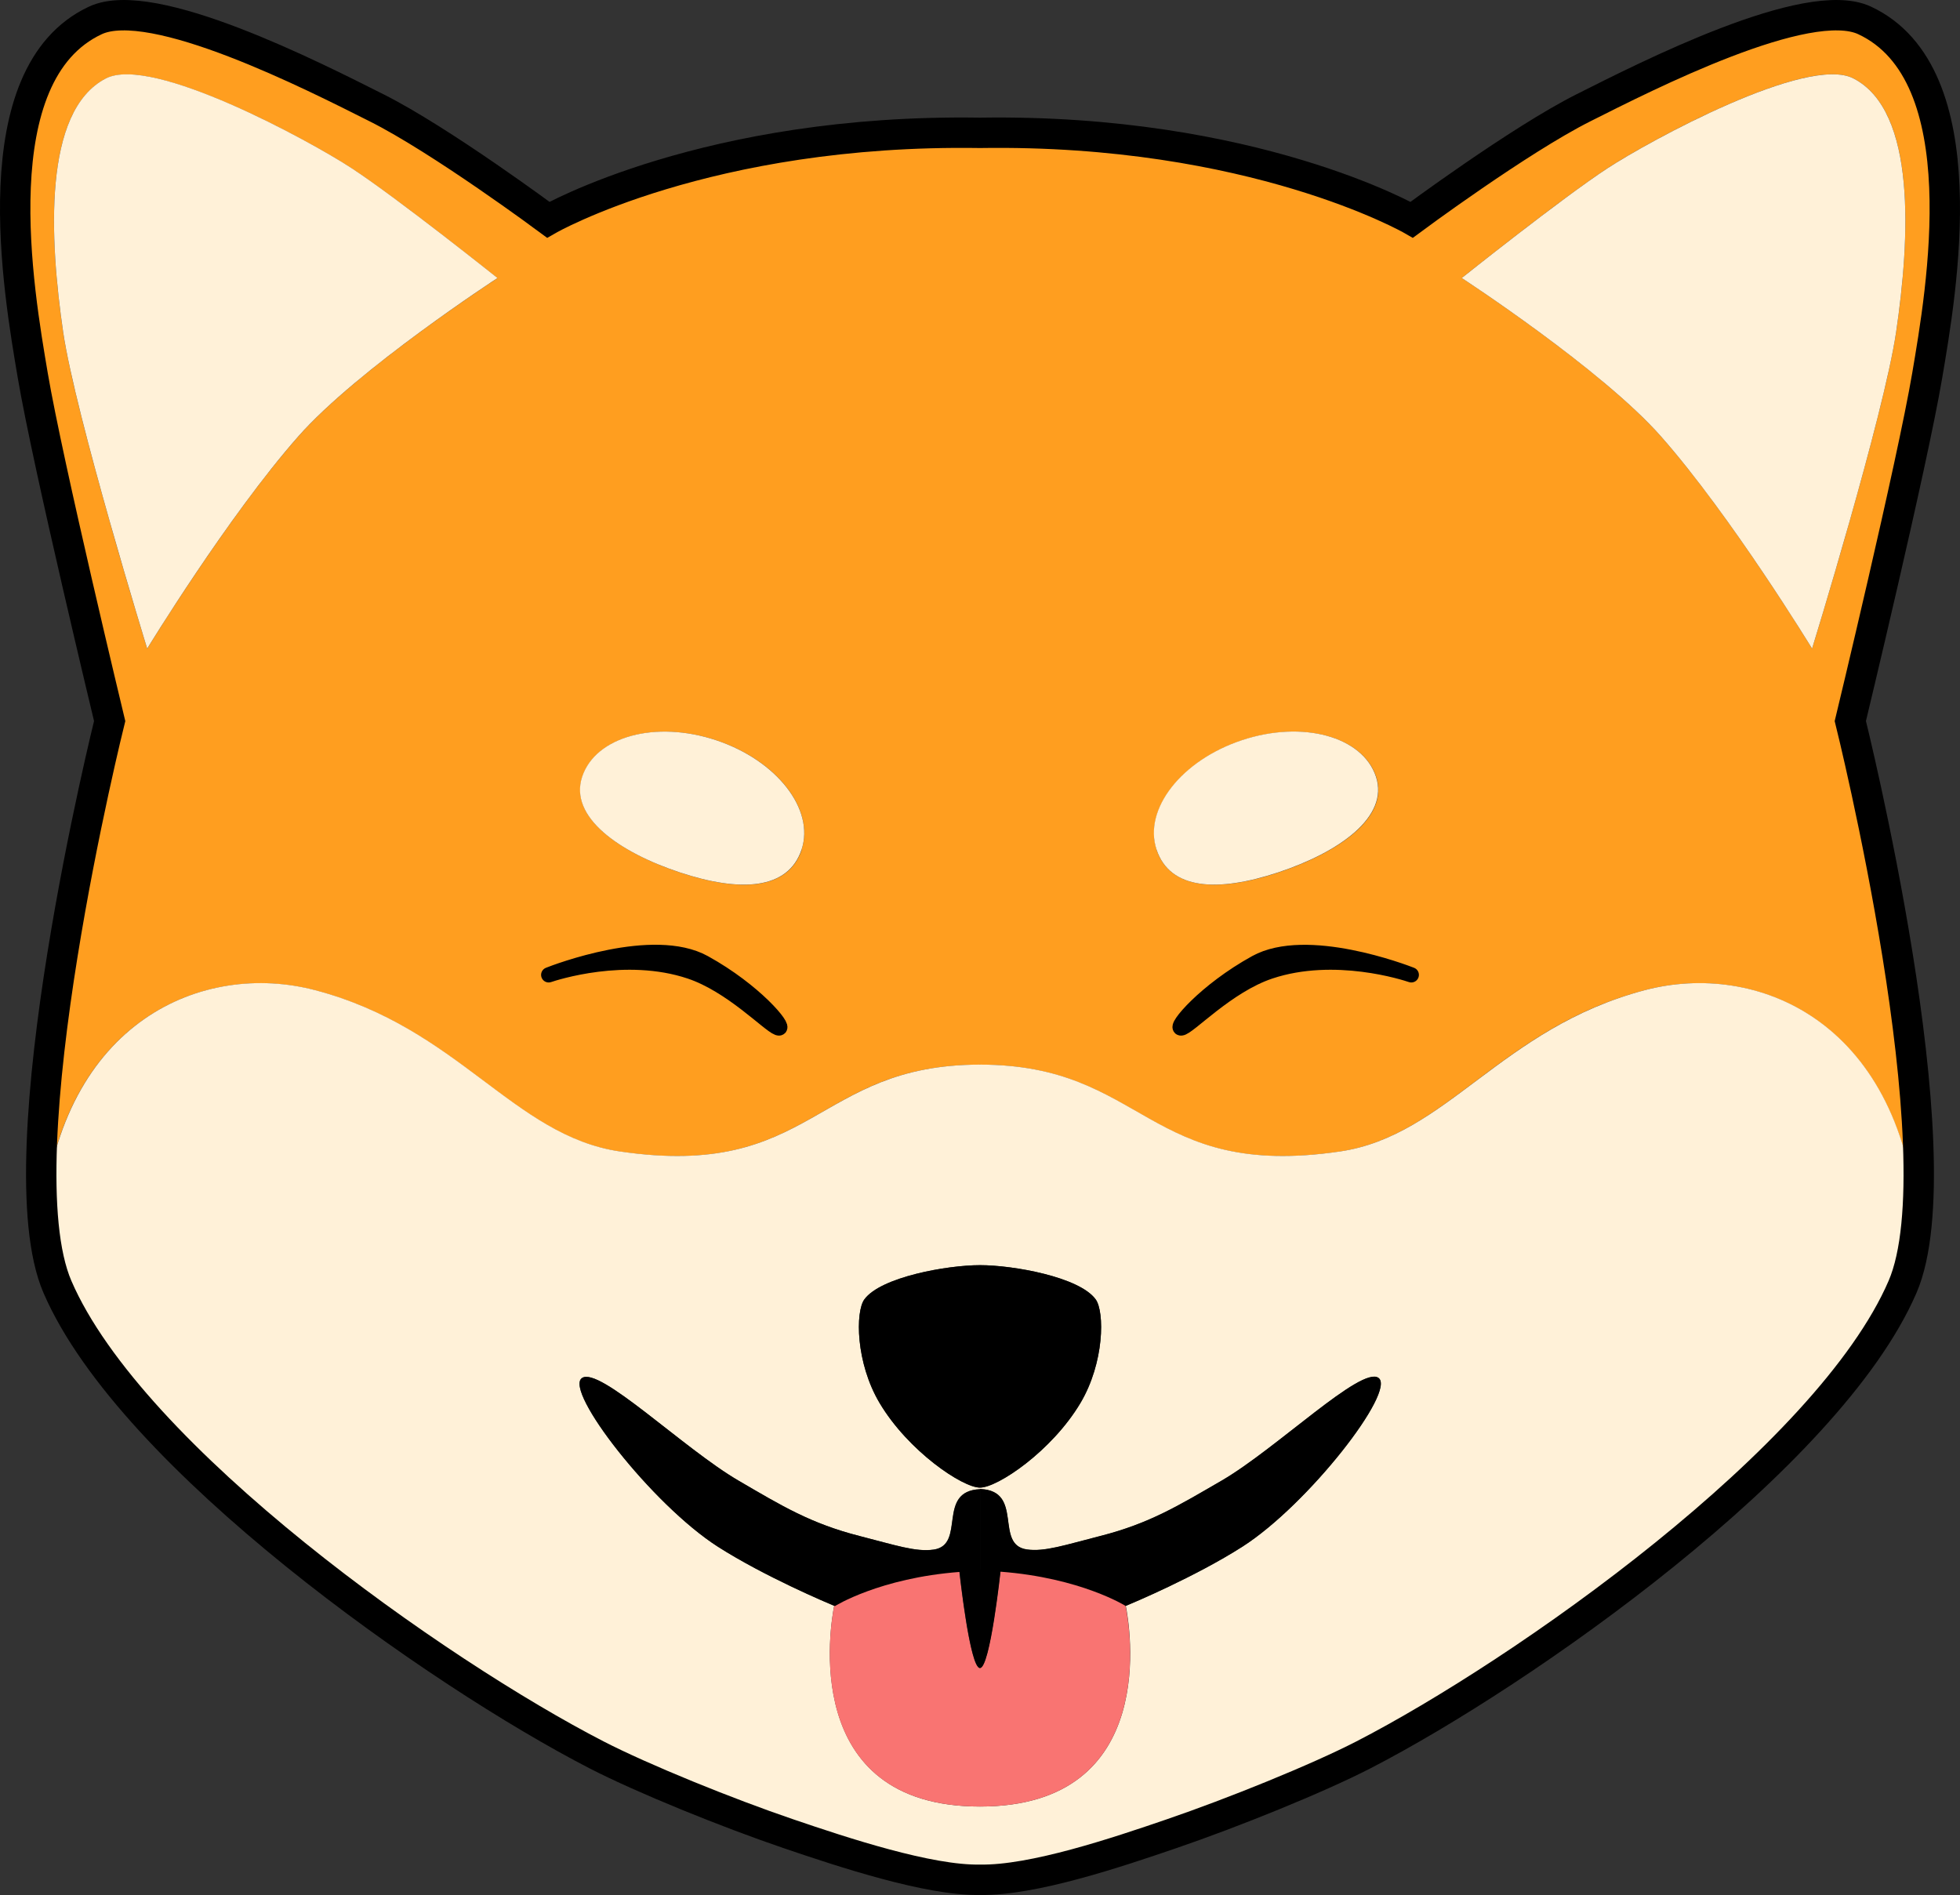 <svg xmlns="http://www.w3.org/2000/svg" viewBox="0 0 516.14 499"><rect x="0" y="0" width="516.14" height="499" fill="#333333" stroke="none"/><defs><style>.cls-1{fill:#ff9e1f;}.cls-2{fill:#fff1d8;}.cls-3,.cls-4{fill:none;}.cls-4,.cls-5,.cls-7{stroke:#000;}.cls-4{stroke-miterlimit:10;stroke-width:8px;}.cls-5,.cls-7{stroke-linejoin:round;stroke-width:4px;}.cls-6{fill:#f97472;}.cls-7{stroke-linecap:square;}</style></defs><g id="Layer_3" data-name="Layer 3"><path class="cls-1" d="M1855.69,975.38c-15-7-57.53,14.72-74,23-17,8.54-45.25,29.5-45.25,29.5s-41.75-24-113.69-22.89c-71.94-1.11-113.69,22.89-113.69,22.89s-28.27-21-45.25-29.5c-16.47-8.28-59-30-74-23-30.31,14.14-20.22,71.5-16.5,93.5,4,23.55,20.25,91,20.25,91s-18.42,73.91-18,120.82c0,.52,0,1,0,1.55,0,.33,0,.66,0,1,0,1.2.07,2.38.13,3.53l.06,1.17a2.83,2.83,0,0,0,0,.29c0,.42,0,.84.08,1.25s.07,1,.12,1.56c5-52.3,42.2-68,71.69-60.28,37.87,10,52.13,38.33,80.25,42.47,51,7.5,51.19-22.87,94.81-22.87s43.81,30.37,94.81,22.87c28.12-4.14,42.37-32.5,80.25-42.47,29.49-7.76,66.74,8,71.69,60.28q.07-.77.12-1.56c0-.41.06-.83.08-1.25a2.83,2.83,0,0,0,0-.29l.06-1.17c.06-1.15.1-2.33.13-3.53,0-.32,0-.65,0-1,0-.52,0-1,0-1.55.41-46.91-18-120.82-18-120.82s16.26-67.45,20.25-91C1875.91,1046.88,1886,989.52,1855.69,975.38ZM1443.19,1085c-18.5,21-39.75,55.83-39.75,55.83s-18.91-61.38-22.13-83.39c-3.56-24.38-5.43-58.13,11.25-66.75,12.15-6.28,53.83,16.51,64.69,23.62,12.14,7.94,38.44,28.94,38.44,28.94S1458.81,1067.24,1443.19,1085Zm126.62,155.75a.71.71,0,0,1-.29-.07c-2.45-.88-12.29-11.25-23.15-14.87-17-5.68-35.61.4-37.2.94,1.84-.73,27.53-10.6,40.95-3.19S1571.56,1240.72,1569.81,1240.72Zm6-47c-3.53,10.61-16.12,11.29-32.07,6s-29.23-14.56-25.71-25.18,19.32-14.92,35.27-9.62S1579.28,1183.11,1575.76,1193.73Zm93.48,0c-3.52-10.62,6.56-23.52,22.51-28.81s31.75-1,35.27,9.62-9.75,19.88-25.71,25.18S1672.77,1204.34,1669.24,1193.73Zm29.89,32c-11.35,3.78-21.58,14.94-23.44,14.94s6.31-9.81,19.69-17.19,39.11,2.46,40.95,3.19C1734.74,1226.18,1716.16,1220.1,1699.13,1225.78ZM1864,1057.41c-3.22,22-22.13,83.39-22.13,83.39s-21.25-34.83-39.75-55.83c-15.61-17.73-52.5-41.75-52.5-41.75s26.3-21,38.44-28.94c10.87-7.11,52.54-29.9,64.69-23.62C1869.47,999.28,1867.6,1033,1864,1057.41Z" transform="translate(-1364.68 -970.01)"/><path class="cls-2" d="M1797.81,1230.75c-37.88,10-52.13,38.33-80.25,42.47-51,7.5-51.19-22.87-94.81-22.87s-43.81,30.37-94.81,22.87c-28.12-4.14-42.38-32.5-80.25-42.47-29.49-7.76-66.74,8-71.69,60.28v0c.6,7.08,1.81,13.18,3.81,17.81,19.47,45.09,100.21,101.73,142,123.25,12.14,6.25,34.39,15.27,50.5,20.75,14.5,4.94,37,12.38,50.44,12.12,13.94.26,36.16-7.23,50.44-12.12,16.1-5.51,38.37-14.5,50.5-20.75,41.79-21.52,122.53-78.16,142-123.25,2-4.63,3.21-10.73,3.81-17.81v0C1864.55,1238.73,1827.3,1223,1797.81,1230.75Zm-205.51,81.41c4.3-5.87,21.75-9,30.45-9s26.15,3.09,30.45,9c2.38,3.25,2.33,16.66-4,27.31-7.53,12.65-21.81,22.27-26.44,22.27s-18.91-9.62-26.44-22.27C1590,1328.82,1589.92,1315.41,1592.3,1312.16Zm99.57,65.12c-12.52,8-29.42,15.07-30.72,15.6.93,4.63,9.41,52.84-38.4,52.84s-39.3-48.35-38.4-52.86c-1.75-.73-18.33-7.7-30.66-15.58-17.36-11.12-40.5-41-35.8-44.39,4.5-3.27,26.79,18.58,41.25,27,11.38,6.64,19,11.3,31.94,14.6,9.31,2.37,14.71,4.24,19.45,3.56,8.6-1.25.65-15.4,12.21-15.91h.09c11.56.51,3.61,14.66,12.21,15.91,4.74.68,10.14-1.19,19.45-3.56,12.91-3.3,20.55-8,31.94-14.6,14.45-8.43,36.75-30.28,41.25-27C1732.38,1336.3,1709.24,1366.16,1691.87,1377.28Z" transform="translate(-1364.68 -970.01)"/><path class="cls-3" d="M1596.31,1339.47c-6.34-10.65-6.39-24.06-4-27.31,4.3-5.87,21.75-9,30.45-9s26.15,3.09,30.45,9c2.38,3.25,2.33,16.66-4,27.31-7.53,12.65-21.81,22.27-26.44,22.27S1603.84,1352.12,1596.31,1339.47Z" transform="translate(-1364.68 -970.01)"/><path class="cls-3" d="M1727.68,1332.89c4.7,3.41-18.44,33.27-35.81,44.39-12.52,8-29.42,15.07-30.72,15.6.93,4.63,9.41,52.84-38.4,52.84s-39.3-48.35-38.4-52.86c-1.75-.73-18.33-7.7-30.66-15.58-17.36-11.12-40.5-41-35.8-44.39,4.5-3.27,26.79,18.58,41.25,27,11.38,6.64,19,11.3,31.94,14.6,9.31,2.37,14.71,4.24,19.45,3.56,8.6-1.25.65-15.4,12.21-15.91h.09c11.56.51,3.61,14.66,12.21,15.91,4.74.68,10.14-1.19,19.45-3.56,12.91-3.3,20.55-8,31.94-14.6C1700.88,1351.47,1723.18,1329.62,1727.68,1332.89Z" transform="translate(-1364.68 -970.01)"/><path class="cls-3" d="M1872.19,1068.88c-4,23.55-20.25,91-20.25,91s18.42,73.91,18,120.82c0,.52,0,1,0,1.55,0,.33,0,.66,0,1,0,1.2-.07,2.38-.13,3.53l-.06,1.17a2.83,2.83,0,0,1,0,.29c0,.42,0,.84-.08,1.25s-.07,1-.12,1.56c-5-52.3-42.2-68-71.69-60.28-37.88,10-52.13,38.33-80.25,42.47-51,7.5-51.19-22.87-94.81-22.87s-43.81,30.37-94.81,22.87c-28.12-4.14-42.38-32.5-80.25-42.47-29.49-7.76-66.74,8-71.69,60.28q-.07-.77-.12-1.56c0-.41-.06-.83-.08-1.25a2.83,2.83,0,0,1,0-.29l-.06-1.17c-.06-1.15-.1-2.33-.13-3.53,0-.32,0-.65,0-1,0-.52,0-1,0-1.55-.41-46.91,18-120.82,18-120.82s-16.26-67.45-20.25-91c-3.72-22-13.81-79.36,16.5-93.5,15-7,57.53,14.72,74,23,17,8.54,45.25,29.5,45.25,29.5s41.75-24,113.69-22.89c71.94-1.11,113.69,22.89,113.69,22.89s28.27-21,45.25-29.5c16.47-8.28,59-30,74-23C1886,989.52,1875.91,1046.88,1872.19,1068.88Z" transform="translate(-1364.68 -970.01)"/><path class="cls-4" d="M1855.69,975.38c-15-7-57.53,14.72-74,23-17,8.54-45.25,29.5-45.25,29.5s-41.75-24-113.69-22.89c-71.94-1.11-113.69,22.89-113.69,22.89s-28.27-21-45.25-29.5c-16.47-8.28-59-30-74-23-30.31,14.14-20.22,71.5-16.5,93.5,4,23.55,20.25,91,20.25,91s-28.58,114.66-13.75,149c19.47,45.09,100.21,101.73,142,123.25,12.14,6.25,34.39,15.27,50.5,20.75,14.5,4.94,37,12.38,50.44,12.12,13.94.26,36.16-7.23,50.44-12.12,16.1-5.51,38.37-14.5,50.5-20.75,41.79-21.52,122.53-78.16,142-123.25,14.83-34.34-13.75-149-13.75-149s16.26-67.45,20.25-91C1875.91,1046.88,1886,989.52,1855.69,975.38Z" transform="translate(-1364.68 -970.01)"/></g><g id="Layer_4" data-name="Layer 4"><path class="cls-5" d="M1736.33,1226.72c-1.59-.54-20.17-6.62-37.2-.94-11.35,3.78-21.58,14.94-23.44,14.94s6.31-9.81,19.69-17.19S1734.49,1226,1736.33,1226.72Z" transform="translate(-1364.68 -970.01)"/><path class="cls-6" d="M1622.75,1445.72c-47.88,0-39.3-48.35-38.4-52.86,0-.22.07-.34.07-.34s11.78-7.39,32.89-9c0,0,0,.14,0,.4.37,3.26,2.91,25.31,5.4,25.31s5-22,5.4-25.31c0-.26,0-.4,0-.4,21.11,1.59,32.89,9,32.89,9s0,.12.07.36C1662.08,1397.51,1670.56,1445.72,1622.75,1445.72Z" transform="translate(-1364.68 -970.01)"/><path d="M1628.19,1383.54s-2.75,25.71-5.44,25.71-5.44-25.71-5.44-25.71c1.75-.13,3.56-.23,5.44-.27S1626.44,1383.41,1628.19,1383.54Z" transform="translate(-1364.68 -970.01)"/><path class="cls-3" d="M1622.75,1011.83" transform="translate(-1364.68 -970.01)"/><path class="cls-3" d="M1622.75,1474.4" transform="translate(-1364.68 -970.01)"/><path class="cls-7" d="M1569.81,1240.72l-.29-.07c-2.45-.88-12.29-11.25-23.15-14.87-17-5.68-35.61.4-37.2.94,1.84-.73,27.53-10.6,40.95-3.19S1571.56,1240.72,1569.81,1240.72Z" transform="translate(-1364.68 -970.01)"/><path d="M1649.19,1339.47c-7.53,12.65-21.81,22.27-26.44,22.27s-18.91-9.62-26.44-22.27c-6.34-10.65-6.39-24.06-4-27.31,4.3-5.87,21.75-9,30.45-9s26.15,3.09,30.45,9C1655.58,1315.41,1655.53,1328.82,1649.19,1339.47Z" transform="translate(-1364.68 -970.01)"/><path class="cls-3" d="M1376,1291.07c-.09,1-.18,2.07-.25,3.13" transform="translate(-1364.68 -970.01)"/><path class="cls-3" d="M1869.75,1294.2c-.07-1.06-.16-2.1-.25-3.13" transform="translate(-1364.68 -970.01)"/><path class="cls-2" d="M1575.76,1193.73c-3.53,10.61-16.12,11.29-32.07,6s-29.23-14.56-25.71-25.18,19.32-14.92,35.27-9.62S1579.28,1183.11,1575.76,1193.73Z" transform="translate(-1364.68 -970.01)"/><path class="cls-2" d="M1701.31,1199.72c-16,5.3-28.54,4.62-32.07-6s6.56-23.52,22.51-28.81,31.75-1,35.27,9.62S1717.27,1194.42,1701.31,1199.72Z" transform="translate(-1364.68 -970.01)"/><path class="cls-2" d="M1495.69,1043.22s-36.88,24-52.5,41.75c-18.5,21-39.75,55.83-39.75,55.83s-18.91-61.38-22.13-83.39c-3.56-24.38-5.43-58.13,11.25-66.75,12.15-6.28,53.83,16.51,64.69,23.62C1469.39,1022.22,1495.69,1043.22,1495.69,1043.22Z" transform="translate(-1364.68 -970.01)"/><path class="cls-2" d="M1864,1057.41c-3.22,22-22.13,83.39-22.13,83.39s-21.25-34.83-39.75-55.83c-15.61-17.73-52.5-41.75-52.5-41.75s26.3-21,38.44-28.94c10.87-7.11,52.54-29.9,64.69-23.62C1869.47,999.28,1867.6,1033,1864,1057.41Z" transform="translate(-1364.68 -970.01)"/><path class="cls-3" d="M1710,1430.75" transform="translate(-1364.68 -970.01)"/><path d="M1691.87,1377.28c-12.52,8-29.42,15.07-30.72,15.6l-.08,0s-11.78-7.39-32.89-9h0c-1.71-.13-3.48-.23-5.32-.27h-.09v-21.52h.09c11.56.51,3.61,14.66,12.21,15.91,4.74.68,10.14-1.19,19.45-3.56,12.91-3.3,20.55-8,31.94-14.6,14.45-8.43,36.75-30.28,41.25-27C1732.38,1336.3,1709.24,1366.16,1691.87,1377.28Z" transform="translate(-1364.68 -970.01)"/><path d="M1622.83,1362.14v21.53h-.09c-1.85,0-3.63.14-5.35.27h0c-21.09,1.6-32.85,9-32.85,9l-.15-.06c-1.75-.73-18.33-7.7-30.66-15.58-17.36-11.12-40.5-41-35.8-44.39,4.5-3.27,26.79,18.58,41.25,27,11.38,6.64,19,11.3,31.94,14.6,9.31,2.37,14.71,4.24,19.45,3.56,8.6-1.25.65-15.4,12.21-15.91Z" transform="translate(-1364.68 -970.01)"/></g></svg>